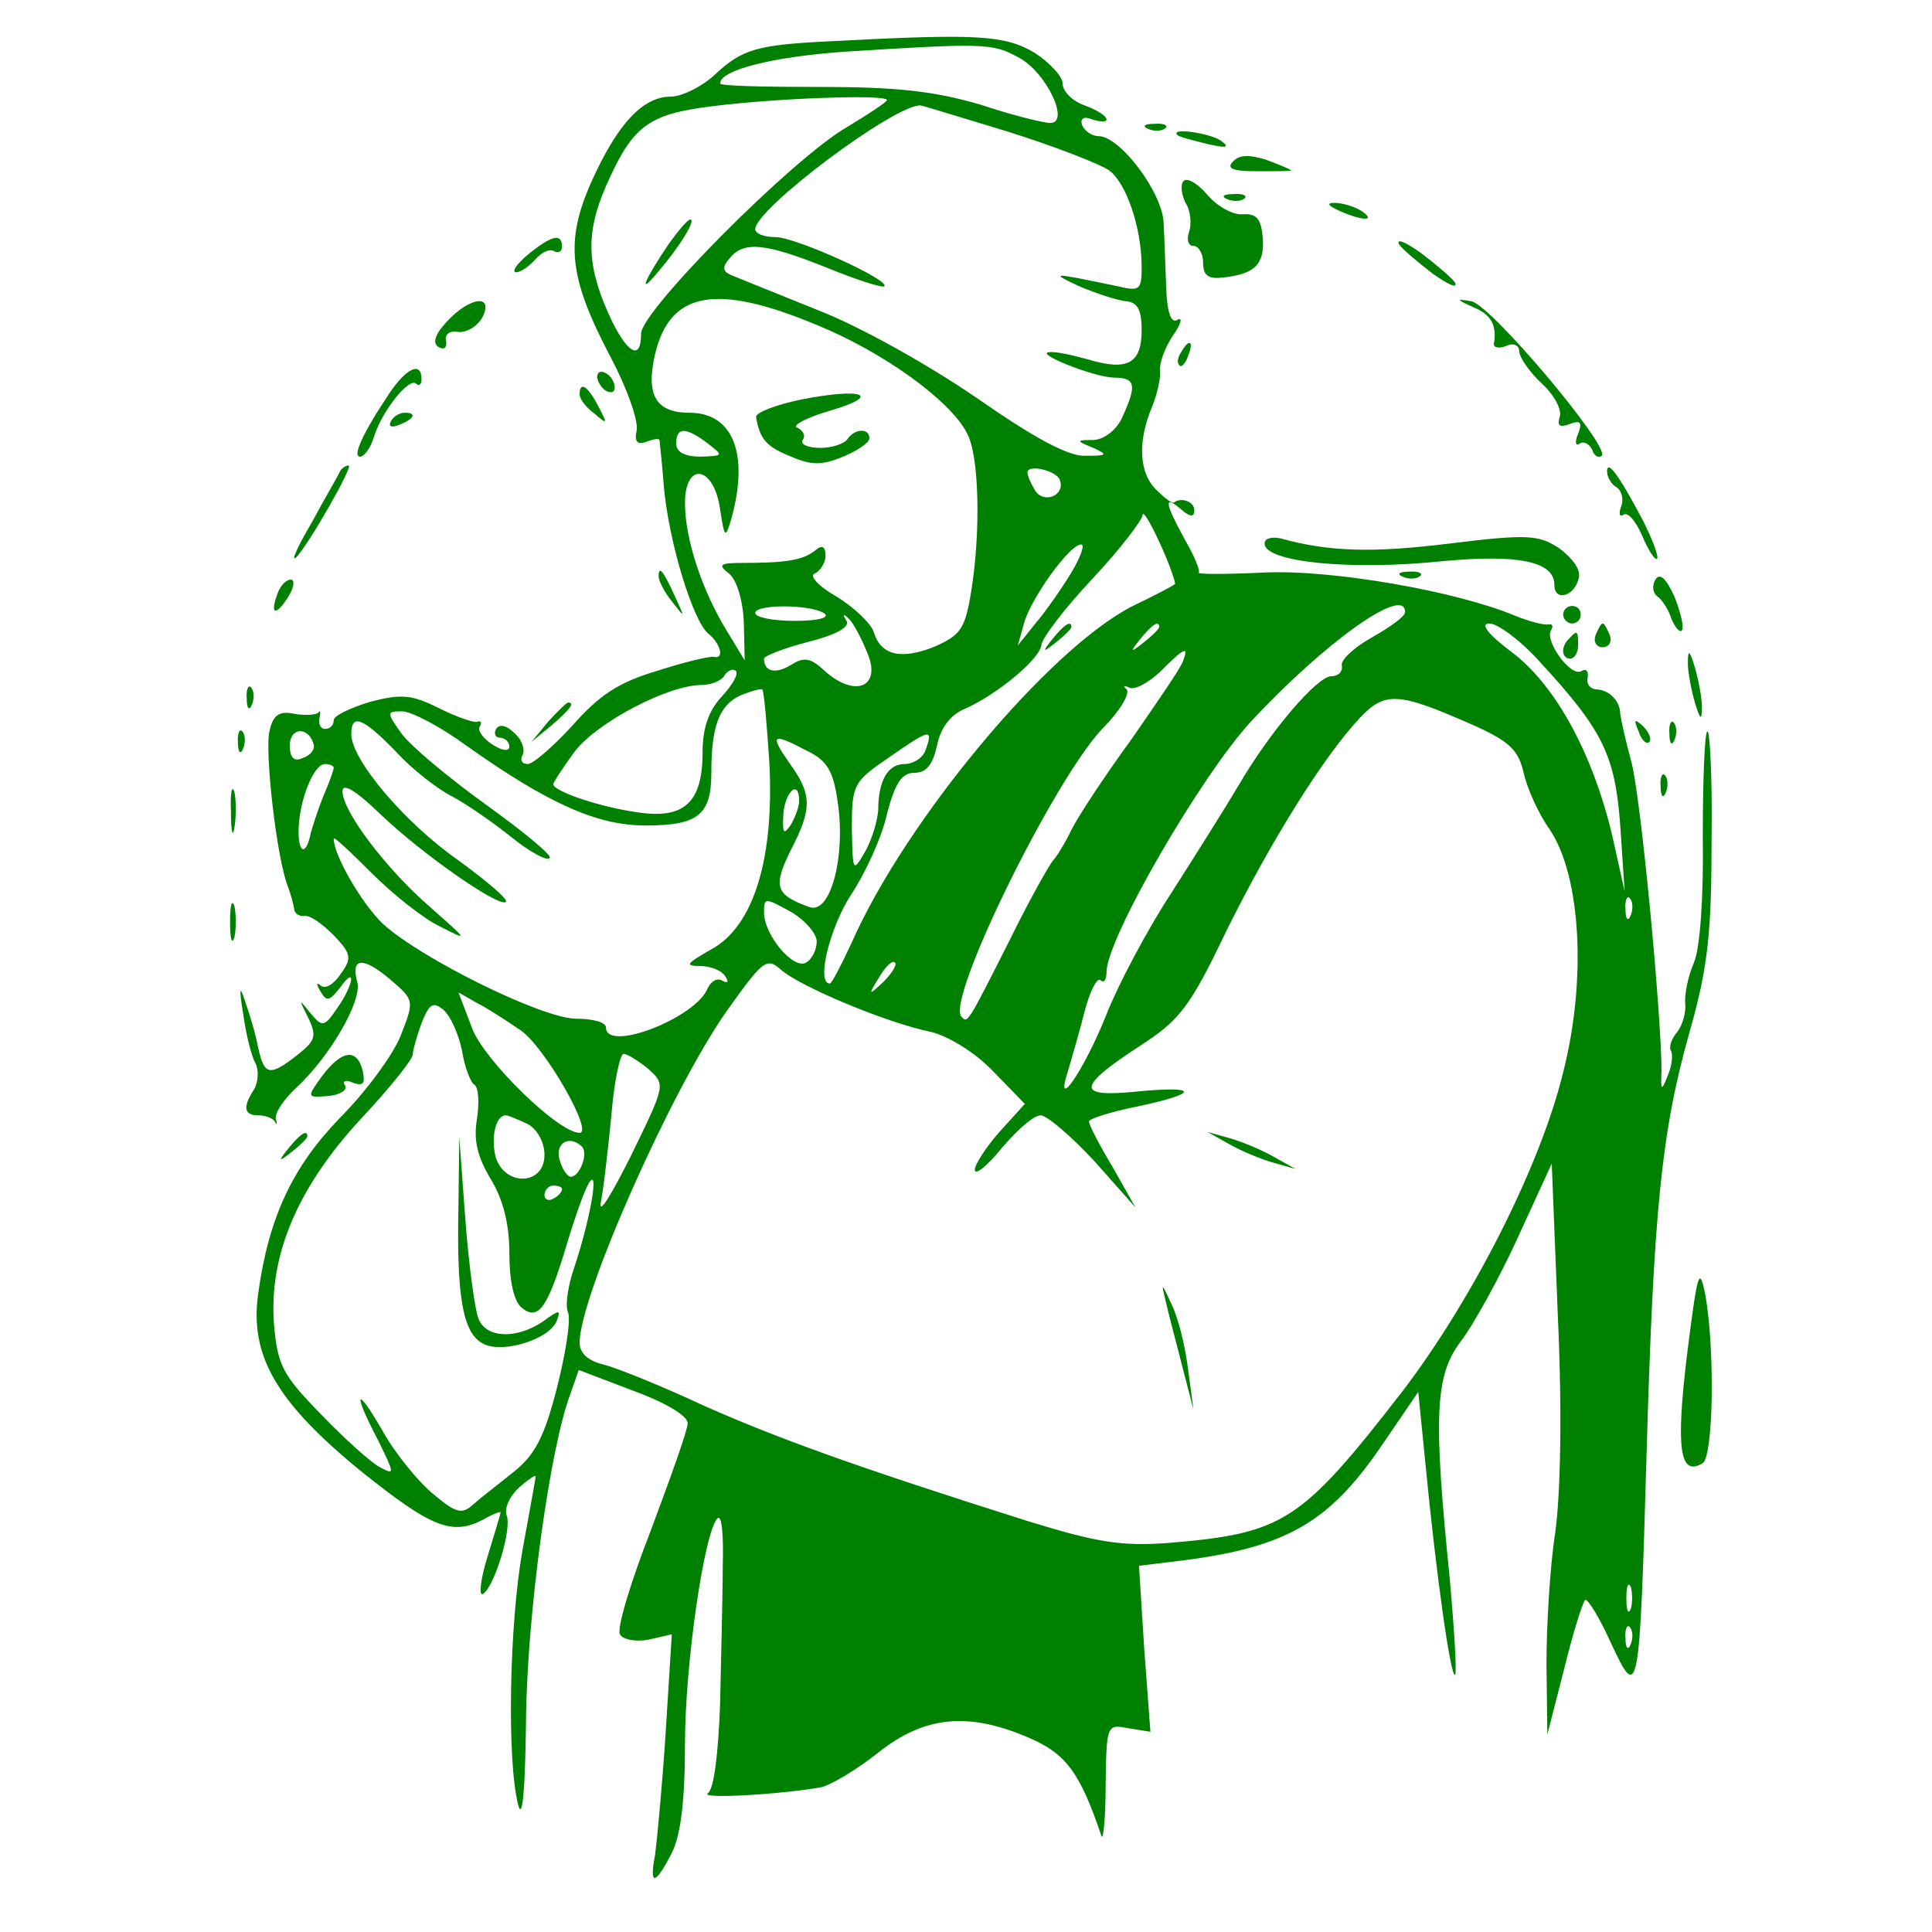 <?xml version="1.0" standalone="no"?>
<!DOCTYPE svg PUBLIC "-//W3C//DTD SVG 20010904//EN"
 "http://www.w3.org/2000/svg">
<svg version="1.0" xmlns="http://www.w3.org/2000/svg"
 width="24pt" height="24pt" viewBox="0 0 220 220"
 preserveAspectRatio="xMidYMid meet">

<g transform="translate(0,220) scale(0.1,-0.1)"
fill="#008000" stroke="none">
<path d="M945 2153 c-83 -4 -100 -9 -131 -38 -15 -14 -38 -25 -50 -25 -32 0
-61 -31 -91 -98 -30 -68 -25 -109 23 -200 18 -34 31 -71 29 -82 -3 -13 1 -17
11 -13 8 3 14 4 15 2 0 -2 3 -26 5 -54 6 -64 33 -151 50 -166 15 -12 19 -30 7
-27 -5 1 -34 -6 -65 -16 -44 -13 -66 -28 -96 -62 -22 -24 -45 -44 -51 -44 -7
0 -9 5 -6 10 3 6 0 17 -9 25 -9 9 -17 11 -21 5 -3 -5 -1 -10 4 -10 6 0 11 -5
11 -10 0 -6 -8 -5 -19 2 -11 7 -17 16 -15 20 3 5 2 8 -3 6 -4 -1 -24 6 -44 16
-30 15 -42 16 -77 7 -23 -7 -42 -16 -42 -21 0 -6 -4 -10 -10 -10 -5 0 -8 6 -6
13 1 6 1 9 -1 6 -2 -3 -14 -4 -27 -2 -18 4 -25 -1 -29 -19 -6 -22 8 -146 21
-178 3 -8 6 -19 7 -25 0 -5 6 -9 12 -8 6 1 20 -9 33 -22 20 -21 21 -26 8 -44
-8 -12 -18 -18 -23 -13 -5 4 -5 1 0 -7 7 -12 10 -11 22 4 19 27 16 4 -3 -23
-15 -22 -17 -22 -31 -5 -13 16 -13 16 -2 -6 10 -21 8 -26 -12 -42 -32 -25 -38
-24 -45 8 -3 16 -10 39 -15 53 -6 19 -7 15 -2 -15 3 -22 9 -47 14 -56 4 -8 3
-22 -2 -30 -13 -20 -11 -29 5 -29 8 0 16 -3 19 -7 2 -5 3 -3 1 3 -1 7 9 22 23
35 39 36 75 99 70 120 -8 29 6 30 37 4 28 -24 28 -24 12 -65 -9 -22 -40 -64
-69 -93 -54 -56 -81 -113 -93 -200 -10 -71 21 -124 118 -203 80 -64 103 -73
139 -54 10 6 19 9 19 8 0 -2 -7 -25 -15 -51 -8 -26 -10 -45 -5 -42 13 8 33 74
27 89 -3 8 3 22 14 32 10 9 19 15 19 13 0 -2 -7 -40 -15 -84 -15 -84 -18 -239
-5 -290 5 -19 8 16 9 96 1 119 27 311 51 373 l9 26 63 -24 c38 -14 62 -29 61
-37 0 -8 -20 -63 -42 -122 -23 -59 -39 -112 -35 -118 3 -6 18 -9 33 -6 l26 6
-7 -112 c-4 -62 -10 -124 -12 -139 -7 -36 0 -35 19 2 10 20 15 58 15 124 0 91
22 242 37 257 5 5 7 -20 6 -54 0 -34 -2 -105 -3 -157 -2 -56 -7 -98 -14 -102
-10 -7 87 -1 130 7 11 3 40 20 65 40 52 41 102 46 171 16 42 -18 58 -40 82
-111 2 -8 5 17 5 56 1 70 1 71 26 66 l25 -4 -7 94 -6 95 49 6 c118 15 167 43
226 129 l43 63 8 -80 c12 -125 29 -247 34 -242 2 3 -1 51 -6 108 -19 187 -17
232 12 271 14 18 44 72 65 118 l39 85 7 -175 c5 -109 3 -201 -3 -245 -6 -38
-10 -106 -10 -150 l1 -80 19 74 c10 41 21 76 24 79 2 3 16 -19 29 -48 32 -69
33 -64 41 215 8 277 17 367 49 480 21 74 25 113 25 219 1 71 -2 127 -5 123 -3
-3 -5 -57 -5 -120 1 -68 -3 -126 -10 -143 -7 -16 -11 -37 -10 -47 1 -10 -3
-24 -9 -32 -7 -8 -10 -18 -7 -22 2 -4 1 -17 -4 -28 -7 -18 -8 -17 -7 5 0 64
-24 319 -35 355 -6 22 -11 45 -12 52 0 15 -13 28 -28 28 -7 1 -11 7 -9 14 1 7
-2 10 -7 7 -12 -8 -42 34 -35 46 3 5 2 8 -3 7 -4 -1 -21 3 -38 10 -67 28 -210
53 -287 49 -42 -2 -75 -2 -73 0 2 2 -5 19 -16 38 -23 42 -24 51 -4 34 10 -9
15 -9 15 -1 0 10 -15 15 -23 9 -2 -2 -11 5 -20 14 -20 19 -22 55 -5 95 6 15
10 34 9 41 -1 8 5 25 14 39 10 14 12 22 6 19 -7 -5 -12 7 -13 36 -1 24 -2 57
-3 75 -2 35 -50 98 -74 98 -8 0 -16 6 -19 13 -2 7 2 10 12 6 9 -3 16 -3 16 0
0 4 -11 11 -25 16 -14 5 -25 16 -25 25 0 8 -15 24 -32 35 -34 20 -64 22 -233
13z m214 -18 c32 -16 60 -75 37 -75 -8 0 -44 9 -80 21 -52 15 -93 20 -182 20
-62 0 -114 1 -114 4 0 15 58 30 140 36 159 10 170 10 199 -6z m-149 -49 c0 -2
-21 -16 -46 -31 -62 -36 -234 -209 -234 -235 0 -30 -14 -24 -33 14 -29 61 -31
99 -7 154 30 68 47 82 121 91 69 9 199 14 199 7z m138 -36 c54 -17 105 -37
115 -44 20 -15 37 -66 37 -110 0 -26 -2 -28 -27 -22 -77 16 -78 16 -44 0 19
-8 43 -16 53 -17 13 -1 18 -9 18 -33 0 -38 -16 -47 -62 -33 -18 5 -37 9 -43 8
-18 -1 49 -28 73 -29 25 0 27 -8 10 -45 -6 -14 -20 -25 -32 -26 -21 0 -21 -1
-1 -9 17 -8 16 -9 -9 -9 -19 -1 -58 20 -124 66 -54 37 -132 81 -181 100 -47
19 -92 37 -99 40 -9 4 -10 9 -1 19 16 20 41 17 111 -11 34 -14 63 -23 65 -21
7 7 -101 56 -124 56 -13 0 -23 4 -23 9 0 23 157 141 188 141 2 0 47 -14 100
-30z m-218 -220 c76 -31 152 -86 171 -123 14 -25 16 -111 5 -180 -7 -43 -12
-50 -41 -63 -39 -16 -62 -10 -70 16 -3 10 -23 29 -43 41 -21 12 -31 24 -24 26
6 3 12 12 12 20 0 11 -4 13 -12 6 -14 -11 -33 -14 -83 -14 -25 0 -28 -2 -15
-12 9 -7 16 -31 17 -56 l1 -43 -20 33 c-29 47 -48 106 -48 146 0 48 33 43 40
-7 5 -33 6 -34 13 -10 20 73 2 120 -48 120 -38 0 -50 20 -39 67 17 71 69 81
184 33z m-124 -135 c18 -14 18 -14 -8 -15 -18 0 -28 5 -28 15 0 19 11 19 36 0z
m401 -42 c6 -17 -18 -27 -28 -12 -5 8 -9 17 -9 21 0 10 34 2 37 -9z m131 -118
c-2 -2 -23 -13 -48 -25 -95 -48 -258 -243 -320 -383 -12 -26 -23 -47 -25 -47
-16 0 0 64 24 101 16 24 35 65 41 92 9 35 17 47 31 47 14 0 21 9 26 31 4 20
15 35 32 42 36 16 85 56 87 73 1 8 27 42 58 75 31 33 56 66 57 72 0 7 9 -8 20
-32 11 -24 18 -45 17 -46z m-118 13 c-11 -18 -29 -44 -41 -58 l-20 -25 7 25
c8 29 52 90 65 90 5 0 -1 -15 -11 -32z m-282 -46 c8 -5 -5 -9 -33 -9 -25 0
-45 4 -45 9 0 10 61 10 78 0z m662 1 c0 -5 -17 -17 -38 -29 -20 -11 -36 -26
-34 -32 1 -7 -4 -12 -12 -12 -16 0 -70 -63 -106 -125 -13 -22 -47 -76 -75
-120 -29 -44 -62 -107 -75 -140 -25 -63 -60 -114 -44 -65 4 14 13 44 19 68 6
23 14 39 18 36 4 -4 7 0 7 9 0 38 107 223 165 286 84 90 175 155 175 124z
m-613 -45 c18 -40 -13 -54 -49 -21 -15 14 -23 15 -37 6 -18 -11 -31 -8 -31 7
0 3 23 12 50 19 32 8 48 17 44 24 -5 8 -4 9 3 2 5 -5 14 -22 20 -37z m333 28
c0 -2 -8 -10 -17 -17 -16 -13 -17 -12 -4 4 13 16 21 21 21 13z m431 -37 c74
-80 88 -108 94 -189 l5 -75 -14 63 c-22 93 -64 171 -114 209 -28 21 -37 33
-26 33 9 0 34 -18 55 -41z m-404 -2 c-2 -7 -29 -46 -58 -88 -30 -41 -61 -88
-69 -104 -8 -17 -18 -32 -21 -35 -3 -3 -26 -43 -49 -90 -49 -97 -48 -95 -55
-88 -19 18 106 272 161 329 19 19 31 39 27 44 -5 4 -3 5 3 2 6 -3 21 5 35 18
28 28 33 30 26 12z m-525 -40 c-15 -16 -22 -36 -22 -64 0 -57 -21 -76 -74 -68
-43 6 -96 24 -96 32 0 2 11 19 25 38 26 33 106 75 144 75 11 0 23 5 26 11 4 6
10 8 13 5 3 -4 -4 -16 -16 -29z m54 -74 c6 -111 -18 -188 -66 -214 -28 -16
-31 -19 -13 -19 12 0 25 -5 29 -12 4 -6 3 -8 -3 -5 -6 4 -13 0 -17 -8 -13 -34
-116 -74 -116 -45 0 6 -15 10 -34 10 -38 0 -176 68 -220 108 -24 23 -56 78
-56 97 0 3 19 -15 43 -39 24 -24 59 -52 78 -61 33 -17 32 -16 -10 21 -51 44
-101 110 -101 133 0 10 15 1 43 -26 48 -46 136 -107 143 -100 3 3 -22 24 -55
48 -61 43 -121 114 -121 143 0 24 13 19 51 -20 18 -20 48 -43 64 -51 17 -9 47
-30 67 -46 21 -17 41 -28 44 -24 3 3 -30 30 -73 61 -43 31 -86 67 -96 81 -17
24 -17 25 1 25 10 0 43 -17 73 -39 93 -66 149 -91 204 -91 60 0 75 12 75 60 0
53 9 77 33 88 12 5 23 8 25 7 2 -2 5 -38 8 -82z m800 42 c43 -19 53 -29 59
-55 4 -18 17 -47 30 -65 35 -53 42 -170 15 -276 -26 -107 -103 -258 -182 -362
-117 -151 -136 -163 -268 -174 -54 -4 -82 1 -160 25 -196 62 -287 95 -370 132
-47 22 -97 42 -112 46 -18 4 -28 13 -28 25 0 53 104 287 167 377 42 59 46 62
62 48 21 -19 121 -61 171 -71 20 -5 50 -23 71 -45 l36 -37 -29 -32 c-15 -17
-28 -37 -28 -43 0 -7 14 4 31 25 17 20 36 37 44 37 7 0 35 -24 61 -52 l47 -53
-26 46 c-15 25 -27 48 -27 52 0 3 25 11 55 17 71 15 71 24 -1 17 -69 -7 -68 5
4 52 45 29 57 44 98 130 50 101 110 198 152 243 29 31 44 30 128 -7z m-1319
-22 c2 -6 -3 -13 -12 -16 -10 -5 -15 0 -15 14 0 21 21 22 27 2z m697 -7 c-3
-9 -14 -16 -24 -16 -19 0 -30 -19 -30 -53 -1 -12 -7 -33 -15 -47 -14 -24 -14
-23 -15 27 0 50 2 53 43 81 46 32 50 33 41 8z m-135 -1 c23 -11 30 -23 35 -59
9 -61 -8 -127 -32 -119 -39 14 -42 23 -22 64 25 48 25 64 -1 100 -23 33 -20
35 20 14z m-539 -19 c0 -3 -5 -17 -12 -33 -6 -15 -12 -34 -14 -41 -5 -26 -14
-25 -14 1 0 34 17 77 30 77 5 0 10 -2 10 -4z m530 -38 c0 -7 -5 -20 -10 -28
-8 -11 -9 -9 -8 13 2 26 18 40 18 15z m20 -160 c0 -9 -5 -20 -12 -24 -14 -9
-48 31 -48 57 0 17 1 17 30 1 16 -9 30 -25 30 -34z m927 30 c-3 -8 -6 -5 -6 6
-1 11 2 17 5 13 3 -3 4 -12 1 -19z m-851 -76 c-17 -16 -18 -16 -5 5 7 12 15
20 18 17 3 -2 -3 -12 -13 -22z m-412 -56 c28 -21 82 -116 66 -116 -24 0 -107
81 -122 118 l-16 42 21 -12 c12 -6 35 -21 51 -32z m-68 -22 c3 -19 10 -37 14
-39 5 -3 6 -21 3 -40 -4 -24 1 -43 16 -68 14 -23 21 -51 21 -84 0 -31 5 -55
14 -62 19 -16 30 0 52 74 10 33 21 64 26 70 10 12 -1 -47 -18 -98 -7 -20 -11
-44 -7 -52 3 -9 -3 -47 -13 -86 -14 -55 -25 -76 -49 -95 -16 -13 -37 -29 -46
-37 -13 -12 -20 -10 -46 12 -17 14 -43 46 -57 71 -31 54 -35 46 -5 -11 18 -37
19 -39 2 -30 -10 5 -40 32 -67 60 -44 45 -50 56 -54 103 -6 79 27 156 99 234
33 35 59 68 59 73 0 5 5 22 10 36 9 22 13 25 25 15 8 -7 17 -27 21 -46z m212
-21 c20 -18 20 -18 -19 -98 -22 -44 -37 -69 -35 -55 3 14 8 58 12 98 3 39 10
72 14 72 4 0 17 -8 28 -17z m-137 -63 c11 -6 19 -21 19 -35 0 -36 -47 -36 -56
-1 -5 23 1 46 12 46 3 0 14 -5 25 -10z m62 -26 c7 -8 -3 -34 -13 -34 -4 0 -10
9 -13 20 -5 19 12 28 26 14z m-23 -48 c0 -3 -4 -8 -10 -11 -5 -3 -10 -1 -10 4
0 6 5 11 10 11 6 0 10 -2 10 -4z m1217 -478 c-3 -7 -5 -2 -5 12 0 14 2 19 5
13 2 -7 2 -19 0 -25z m0 -40 c-3 -8 -6 -5 -6 6 -1 11 2 17 5 13 3 -3 4 -12 1
-19z"/>
<path d="M762 1923 c-29 -43 -36 -61 -13 -33 25 29 44 60 37 60 -3 0 -13 -12
-24 -27z"/>
<path d="M912 1745 c-29 -6 -52 -15 -51 -20 4 -25 12 -34 40 -45 23 -10 35
-10 59 0 17 7 30 16 30 21 0 12 -17 11 -25 -1 -3 -5 -17 -10 -31 -10 -14 0
-23 4 -20 9 4 5 0 11 -6 14 -7 2 9 11 36 19 62 18 39 27 -32 13z"/>
<path d="M1199 1473 c-13 -16 -12 -17 4 -4 9 7 17 15 17 17 0 8 -8 3 -21 -13z"/>
<path d="M1400 897 c14 -8 36 -17 50 -21 l25 -7 -25 14 c-14 8 -36 17 -50 21
l-25 7 25 -14z"/>
<path d="M1327 720 c3 -14 12 -47 19 -75 l13 -50 -6 45 c-3 25 -11 59 -19 75
-11 24 -12 25 -7 5z"/>
<path d="M522 824 c-2 -101 5 -142 28 -154 22 -12 76 5 84 26 5 13 3 13 -16
-1 -30 -20 -64 -19 -73 3 -4 9 -11 60 -15 112 l-7 95 -1 -81z"/>
<path d="M1308 2053 c7 -3 16 -2 19 1 4 3 -2 6 -13 5 -11 0 -14 -3 -6 -6z"/>
<path d="M1341 2046 c2 -2 18 -6 34 -10 22 -5 26 -4 15 4 -14 9 -59 15 -49 6z"/>
<path d="M1404 2016 c-8 -8 0 -11 28 -11 21 0 38 0 38 1 0 1 -12 6 -28 12 -19
6 -31 6 -38 -2z"/>
<path d="M1348 1994 c-4 -3 -3 -15 2 -25 6 -9 7 -25 4 -33 -3 -9 -1 -16 5 -16
6 0 11 -9 11 -19 0 -15 6 -19 23 -17 36 4 47 15 45 45 -2 22 -7 28 -23 27 -11
-1 -29 9 -40 22 -11 13 -23 20 -27 16z"/>
<path d="M1398 1973 c7 -3 16 -2 19 1 4 3 -2 6 -13 5 -11 0 -14 -3 -6 -6z"/>
<path d="M1525 1960 c27 -12 43 -12 25 0 -8 5 -22 9 -30 9 -10 0 -8 -3 5 -9z"/>
<path d="M601 1910 c-13 -11 -19 -20 -13 -20 5 0 15 7 22 15 7 8 16 12 21 9 5
-3 9 0 9 5 0 16 -12 13 -39 -9z"/>
<path d="M1593 1922 c4 -6 22 -21 39 -34 17 -12 28 -17 25 -10 -4 6 -22 21
-39 34 -17 12 -28 17 -25 10z"/>
<path d="M509 1834 c-13 -14 -17 -24 -10 -29 7 -4 10 -1 9 7 -2 7 4 12 14 10
9 -1 21 6 27 16 14 27 -13 25 -40 -4z"/>
<path d="M1678 1850 c20 -8 27 -21 23 -42 0 -4 6 -5 14 -2 8 4 15 1 15 -6 0
-7 12 -24 26 -37 14 -13 23 -30 20 -38 -3 -10 0 -12 11 -8 13 5 15 2 10 -11
-4 -9 -3 -15 2 -11 5 3 11 -1 14 -7 2 -7 7 -10 11 -7 10 10 -128 174 -149 176
-17 3 -17 2 3 -7z"/>
<path d="M1345 1799 c-4 -6 -5 -12 -2 -15 2 -3 7 2 10 11 7 17 1 20 -8 4z"/>
<path d="M444 1753 c-31 -46 -43 -73 -34 -73 5 0 12 10 16 23 9 29 40 68 48
60 3 -3 6 -1 6 5 0 21 -17 13 -36 -15z"/>
<path d="M680 1771 c0 -5 5 -13 10 -16 6 -3 10 -2 10 4 0 5 -4 13 -10 16 -5 3
-10 2 -10 -4z"/>
<path d="M660 1751 c0 -5 7 -15 17 -22 15 -13 15 -12 4 9 -12 23 -21 28 -21
13z"/>
<path d="M445 1720 c-3 -6 1 -7 9 -4 18 7 21 14 7 14 -6 0 -13 -4 -16 -10z"/>
<path d="M387 1663 c-2 -5 -17 -30 -32 -58 -16 -27 -24 -45 -18 -40 14 14 66
105 60 105 -3 0 -8 -3 -10 -7z"/>
<path d="M1830 1663 c0 -6 5 -15 11 -18 6 -4 8 -14 5 -22 -3 -8 -2 -12 3 -9 5
3 14 -8 21 -24 7 -17 15 -29 17 -26 2 2 -5 21 -16 43 -28 53 -41 70 -41 56z"/>
<path d="M1440 1581 c0 -21 97 -31 203 -20 85 8 127 0 127 -27 0 -20 24 -13
28 9 2 9 -9 23 -23 33 -23 15 -36 16 -125 5 -89 -11 -138 -9 -192 6 -10 2 -18
0 -18 -6z"/>
<path d="M750 1544 c0 -6 7 -19 16 -30 14 -18 14 -18 3 6 -14 31 -19 36 -19
24z"/>
<path d="M1598 1543 c7 -3 16 -2 19 1 4 3 -2 6 -13 5 -11 0 -14 -3 -6 -6z"/>
<path d="M1885 1540 c-4 -7 -3 -15 2 -19 5 -3 13 -15 16 -25 4 -10 10 -17 12
-14 3 3 -1 20 -8 38 -10 22 -17 28 -22 20z"/>
<path d="M316 1524 c-9 -24 -2 -26 12 -4 7 11 8 20 3 20 -5 0 -12 -7 -15 -16z"/>
<path d="M1780 1500 c0 -5 5 -10 10 -10 6 0 10 5 10 10 0 6 -4 10 -10 10 -5 0
-10 -4 -10 -10z"/>
<path d="M1817 1477 c-3 -8 1 -14 8 -14 7 0 11 6 8 14 -3 7 -6 13 -8 13 -2 0
-5 -6 -8 -13z"/>
<path d="M1787 1473 c-10 -9 -9 -23 1 -23 5 0 9 7 9 15 0 17 -1 18 -10 8z"/>
<path d="M1922 1445 c0 -11 4 -31 8 -45 6 -20 8 -21 8 -5 0 11 -4 31 -8 45 -6
20 -8 21 -8 5z"/>
<path d="M281 1404 c0 -11 3 -14 6 -6 3 7 2 16 -1 19 -3 4 -6 -2 -5 -13z"/>
<path d="M624 1378 l-19 -23 23 19 c21 18 27 26 19 26 -2 0 -12 -10 -23 -22z"/>
<path d="M1866 1367 c3 -10 9 -15 12 -12 3 3 0 11 -7 18 -10 9 -11 8 -5 -6z"/>
<path d="M1901 1364 c0 -11 3 -14 6 -6 3 7 2 16 -1 19 -3 4 -6 -2 -5 -13z"/>
<path d="M271 1354 c0 -11 3 -14 6 -6 3 7 2 16 -1 19 -3 4 -6 -2 -5 -13z"/>
<path d="M1891 1304 c0 -11 3 -14 6 -6 3 7 2 16 -1 19 -3 4 -6 -2 -5 -13z"/>
<path d="M263 1275 c0 -22 2 -30 4 -17 2 12 2 30 0 40 -3 9 -5 -1 -4 -23z"/>
<path d="M262 1150 c0 -19 2 -27 5 -17 2 9 2 25 0 35 -3 9 -5 1 -5 -18z"/>
<path d="M367 975 c-18 -25 -18 -25 7 -23 13 1 22 7 19 12 -4 5 1 7 9 3 12 -4
14 -1 11 14 -7 26 -24 23 -46 -6z"/>
<path d="M329 893 c-13 -16 -12 -17 4 -4 9 7 17 15 17 17 0 8 -8 3 -21 -13z"/>
<path d="M1921 657 c-13 -108 -8 -139 18 -123 12 8 14 128 3 191 -7 35 -9 27
-21 -68z"/>
</g>
</svg>
